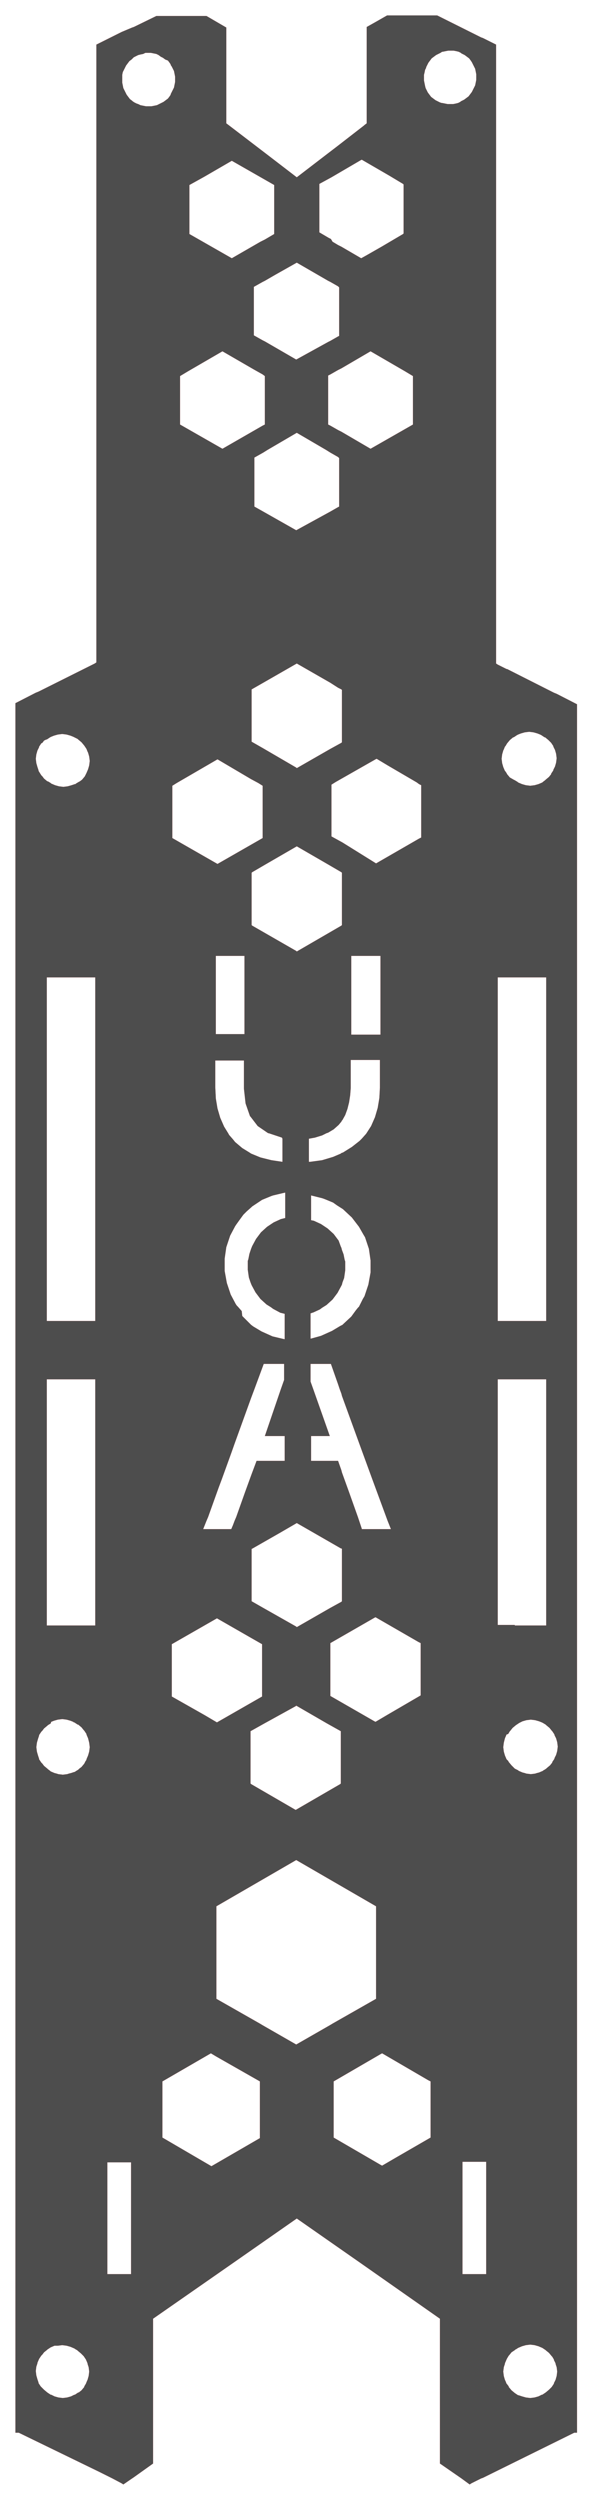 <?xml version="1.0" encoding="utf-8"?>
<!-- Generator: Adobe Illustrator 24.1.0, SVG Export Plug-In . SVG Version: 6.00 Build 0)  -->
<svg version="1.1" id="Layer_1" xmlns="http://www.w3.org/2000/svg" xmlns:xlink="http://www.w3.org/1999/xlink" x="0px" y="0px"
	 viewBox="0 0 107.7 454" style="enable-background:new 0 0 107.7 454;" xml:space="preserve">
<style type="text/css">
	.st0{fill:#4D4D4D;stroke:#FF0000;stroke-width:8.035216e-03;stroke-miterlimit:11.339;}
</style>
<desc>yellowjacket</desc>
<path class="st0" d="M14.2,295.2h1.5h1.6V281v-16.4v-9.2v-4.9h-1.6h-7l0,0H8.5v44.7H14.2L14.2,295.2 M14.2,239.9h1.5h1.6v-62.4h-1.6
	h-7l0,0H8.5v62.4h0.3H14.2L14.2,239.9 M2.8,127.7l3.7-1.9l0,0l0.5-0.2l0,0l8.6-4.3l0,0l1.6-0.8l0.3-0.2V99.6l0,0v-4.3v-0.6V77v-6.6
	V57.8V32.9V22.5V8.1l0.4-0.2l2.4-1.2l1.8-0.9L24,5l0.3-0.1l4.1-2h3.4h4.8h0.9L41.1,5v15v2.4l0.4,0.3l5.1,3.9l1.7,1.3l5.6,4.3l0,0
	l0,0l0,0l0,0l5.6-4.3l1.7-1.3l4.9-3.8l0.1-0.1l0.4-0.3V20V5.2V4.9L68.2,4l2.1-1.2h0.5h0.9H77h2.4l0,0L83.8,5L84,5.1l3.4,1.7l0.3,0.1
	l2.4,1.2l0,0v14.4l0,0v5.3V58v19v17.7v4.9l0,0v20.9l0.3,0.2l1.6,0.8l0,0h0.1l0,0l8.5,4.3l0,0l0.5,0.2l3.7,1.9l0,0v10v253.8v37.4
	v12.5l0,0v0.2h-0.5L87.7,450l-0.3,0.1l-1.8,0.9l-0.3,0.2l0,0l-1.5-1.1l-3.9-2.7v-18l0,0v-0.3v-8L65.5,411l-11.6-8.1L42.3,411
	l-14.5,10.1v8v0.3v18l-3.5,2.5l-0.3,0.2l-1.6,1.1l-0.3-0.2l-1.7-0.9l-2.4-1.2l-14.6-7.1H2.8v-0.2v-12.5v-37.4v-254V127.7
	 M53.8,139.4L53.8,139.4L53.8,139.4L53.8,139.4l0.1,0.1L60,136l2-1.1l0.1-0.1v-0.2v-9.3l-0.1-0.1l-0.6-0.3L60,124l-6.1-3.5l0,0l0,0
	l0,0l0,0l0,0l0,0l-6.1,3.5l-2.1,1.2v9.5l2.1,1.2L53.8,139.4L53.8,139.4L53.8,139.4 M53.8,96.3L53.8,96.3L53.8,96.3L53.8,96.3
	L53.8,96.3l6.2-3.4l1.4-0.8l0.2-0.1v-8.8L61.4,83L60,82.2l-0.8-0.5l-5.3-3.1l0,0l0,0l0,0l0,0l0,0l0,0l-5.3,3.1l-0.8,0.5l-1.6,0.9V92
	l1.6,0.9L53.8,96.3L53.8,96.3L53.8,96.3 M53.8,65.3L53.8,65.3L53.8,65.3L53.8,65.3L53.8,65.3l5.8-3.2l0.4-0.2l1.4-0.8l0.2-0.1v-8.8
	L61.4,52L60,51.2L59.6,51l-1.9-1.1l-3.8-2.2l0,0l0,0l0,0l0,0l0,0l0,0L50,49.9L48.1,51l-0.4,0.2l-1.6,0.9v8.8l1.6,0.9l0.4,0.2
	L53.8,65.3L53.8,65.3L53.8,65.3 M53.8,309.8L53.8,309.8L53.8,309.8L48,313l-2.5,1.4v1.6v5.3v0.1v2.5l0.1,0.1l8.1,4.7l0,0l0,0l0,0
	l0,0l0,0l0,0l8.1-4.7l0.1-0.1v-2.5v-0.1V316v-1.6l-2.5-1.4l-5.7-3.3L53.8,309.8L53.8,309.8L53.8,309.8L53.8,309.8 M53.8,295.4
	L53.8,295.4L53.8,295.4L53.8,295.4l0.1,0.1L60,292l2-1.1l0.1-0.1v-0.2v-9.3l-0.1-0.1h-0.1l-8-4.6l0,0l0,0l0,0l0,0l0,0l0,0l-3.1,1.8
	l-4.9,2.8l-0.2,0.1v9.5l2.1,1.2L53.8,295.4L53.8,295.4L53.8,295.4 M53.8,172.7L53.8,172.7L53.8,172.7L53.8,172.7l0.1,0.1l8.1-4.7
	l0.1-0.1v-9.5l-0.1-0.1l-2.4-1.4l-5.7-3.3l0,0l0,0l0,0l0,0l0,0l0,0l-5.7,3.3l-2.4,1.4l-0.1,0.1v9.5l0.1,0.1L53.8,172.7L53.8,172.7
	L53.8,172.7 M61.9,226.4l0.1,0.2l0.1,0.4l0.3,0.8l0.2,1l0.1,0.3v0.1v1.5l-0.2,1.4l-0.3,0.8l-0.1,0.4l-0.1,0.2l-0.7,1.3l-0.9,1.2
	l-1.1,1l-0.8,0.5l-0.4,0.3l-1.3,0.6h-0.1l-0.2,0.1h-0.1v0.2v2.1v2.3h0.1l1.8-0.5l0,0l2-0.9l1.5-0.9l0.4-0.2l0,0l0.1-0.1l1.5-1.4
	l0.8-1.1l0.4-0.5l0.2-0.2l0.6-1.2l0.1-0.2l0.3-0.5l0.7-2.1l0.4-2.2v-1.9V229v-0.1l-0.3-2.1l-0.7-2.1l-0.3-0.5l-0.8-1.4l-1.3-1.7
	l-1.5-1.4l-0.1-0.1l0,0l-1.1-0.7l-0.7-0.5l-1.2-0.5l-0.5-0.2l-0.3-0.1l-2-0.5v0.6v1.1v1.5v0.8v0.4v0.1l0.5,0.1l1.3,0.6l1.2,0.8
	l1.1,1l0.9,1.2L61.9,226.4 M61.4,265.3L62,267l0.1,0.4l1.3,3.6l1.6,4.5l0.7,2.1v0.1h2H71l-0.6-1.5l-2.8-7.6l-1.9-5.2l-3.6-9.9
	l-0.1-0.4l-0.3-0.8l-0.3-0.9l-1.3-3.7h-3.7v3.2l0,0l0.5,1.4l3,8.5h-3.4v4.5H61.4L61.4,265.3 M51.2,206.6l-2.4-0.8h-0.1l-1.9-1.3
	l-1.3-1.7l-0.1-0.1l-0.8-2.3l-0.3-2.7v-3.4v-1.7h-1.9h-2.9h-0.4v4.9l0.1,2l0.3,1.8l0,0L40,203l0.7,1.6l0.8,1.3l0.1,0.2l0.7,0.8
	l0.4,0.5l1.3,1.1l1.3,0.8l0.3,0.2l1.7,0.7l2,0.5l2,0.3v-4.2L51.2,206.6 M48.1,260.8l2.9-8.5l0.6-1.7v-2.9h-3.7l-1.7,4.6l-0.6,1.6
	l-3,8.3l-0.6,1.7l-1.7,4.7l-0.6,1.6l-1.9,5.3l-0.3,0.7l-0.4,1l-0.2,0.5h2.7H40h2l0.3-0.7l0.3-0.8l0.3-0.7l1.6-4.5l1.2-3.3l0.9-2.4
	h5.1v-4.5L48.1,260.8L48.1,260.8 M49.6,237.7l-0.4-0.3l-0.8-0.5l-1.1-1l-0.9-1.2l-0.7-1.3l-0.2-0.5l-0.3-0.9l-0.2-1.4v-1.5V229
	l0.1-0.3l0.2-1l0.3-0.9l0.2-0.5l0.7-1.3l0.9-1.2l1.1-1l1.2-0.8l1.3-0.6l0.8-0.2v-0.1v-0.3v-3.5v-0.7h-0.1l-2.1,0.5l-0.3,0.1
	l-1.7,0.7l-1.8,1.2l-0.1,0.1l-0.9,0.8l-0.6,0.6l-0.8,1.1l-0.5,0.7l-0.2,0.3l-0.9,1.7l-0.7,2.1l-0.3,2.1v0.1v0.2v1.9l0.4,2.2l0.7,2.1
	l0.9,1.7l0.2,0.3l0.2,0.2l0.7,0.8L44,239l0.6,0.6l0.9,0.9l0.1,0.1l0.4,0.3l1.5,0.9l2,0.9l2.1,0.5h0.1v-2.4V239v-0.3v-0.1l-0.8-0.2
	L49.6,237.7 M62.2,203.4l-0.1,0.1l-0.1,0.2l-0.5,0.6l-0.9,0.8l-1,0.6l-0.3,0.1l-0.8,0.4l-1.3,0.4l-1.1,0.2v0.1v0.4v3.7h0.2l2.2-0.3
	l2-0.6l1.4-0.6l0.1-0.1l0.3-0.1l1.6-1l1.4-1.1l0.4-0.4l0.8-0.9l0.9-1.4l0.7-1.6l0.5-1.7l0.3-1.8l0.1-1.9v-5h-3.4h-1.9v1.7v3.4
	l-0.1,1.3l-0.2,1.3l-0.3,1.2l-0.4,1.1L62.2,203.4 M15.5,319.9l0.2-0.3v-0.1l0.3-0.7l0.2-0.7l0.1-0.8l-0.1-0.8l-0.1-0.4l-0.1-0.4
	l-0.3-0.7v-0.1l-0.4-0.6l-0.1-0.1l-0.4-0.5l-0.6-0.5h-0.1l-0.6-0.4h-0.1l-0.1-0.1l-0.5-0.2l-0.7-0.2l-0.8-0.1l-0.8,0.1l-0.7,0.2
	l-0.5,0.2L9.2,313l-0.5,0.3l-0.1,0.1L8,313.9l-0.3,0.4l-0.1,0.1l-0.1,0.1l-0.4,0.6v0.1l-0.2,0.6l-0.2,0.7l-0.1,0.8l0.1,0.8l0.2,0.7
	l0.2,0.6v0.1l0.4,0.6l0,0l0.2,0.2l0.3,0.4l0.6,0.5l0.1,0.1l0.4,0.3l0.1,0.1l0.7,0.3l0.4,0.1l0.3,0.1l0.8,0.1l0.8-0.1l0.3-0.1
	l0.4-0.1l0.6-0.2h0.1l0.1-0.1l0.5-0.3l0.2-0.2l0.4-0.3l0.5-0.6L15.5,319.9 M7.5,140.8l0.2,0.2l0.3,0.4l0.6,0.5h0.1l0.5,0.3l0.1,0.1
	l0.7,0.3l0.7,0.2l0.8,0.1l0.8-0.1l0.7-0.2l0.6-0.2h0.1l0.1-0.1l0.5-0.3l0.2-0.1l0.4-0.3l0.5-0.6l0.1-0.2l0.2-0.4l0,0l0,0l0.3-0.7
	l0.2-0.7l0.1-0.8l-0.1-0.8l-0.2-0.7l-0.1-0.2l-0.2-0.5l0,0l0,0l-0.4-0.6l-0.5-0.6l-0.6-0.5l-0.1-0.1l-0.6-0.3l-0.2-0.1l-0.5-0.2
	l-0.7-0.2l-0.8-0.1l-0.8,0.1l-0.7,0.2l-0.5,0.2l-0.2,0.1l-0.6,0.4H8.4L8,134.5l-0.3,0.4L7.5,135l-0.4,0.6v0.1l0,0l-0.2,0.4l-0.1,0.2
	L6.6,137l-0.1,0.8l0.1,0.8l0.2,0.7l0.2,0.6l0,0v0.1L7.5,140.8L7.5,140.8 M7.1,428.4L7.1,428.4l-0.3,0.7v0.1l-0.2,0.6l-0.1,0.8
	l0.1,0.8l0.2,0.7l0.2,0.6v0.1l0.4,0.6l0,0l0.2,0.2L8,434l0.6,0.5l0,0l0.6,0.4h0.1l0.6,0.3l0.7,0.2l0.8,0.1l0.8-0.1l0.7-0.2l0.6-0.3
	h0.1l0.6-0.4h0.1l0.5-0.4l0.5-0.6v-0.1l0.3-0.5l0,0l0.2-0.5l0.1-0.2l0.2-0.7l0.1-0.8l-0.1-0.8l-0.2-0.6v-0.1l-0.3-0.7l0,0l-0.4-0.6
	l-0.1-0.1l-0.4-0.4l-0.6-0.5l-0.1-0.1l-0.2-0.1l-0.3-0.2l0,0l-0.7-0.3l-0.7-0.2l-0.8-0.1l-0.8,0.1l-0.6,0l-0.7,0.3l0,0l-0.3,0.2
	l-0.3,0.2l-0.1,0.1L8,427.2l-0.3,0.4l-0.2,0.2L7.1,428.4 M20.1,413h0.2h3.5l0,0v-0.9V412v-10v-0.3V399v-5.5v-0.8l0,0h-3.5h-0.2h-0.6
	v0.8v6.5v13H20.1 M39.5,137.9l-7.4,4.3l-0.8,0.5v9.5l8.2,4.7l8.2-4.7v-2.6v-6.9l-0.8-0.5l-1.3-0.7L39.5,137.9 M42.1,46.9l5.2-3
	l0.4-0.2l0.4-0.2l1.7-1v-4.1v-0.1v-4.7l-7.7-4.4l-5,2.9l-2.7,1.5v2.9v6L42.1,46.9 M61.4,67.2L60,68l-0.4,0.2v2.2v5v1.7l0.4,0.2
	l1.4,0.8l0.6,0.3l5.3,3.1l7.7-4.4v-8.8l-1.5-0.9l-6.2-3.6L62,66.9l-0.4,0.2L61.4,67.2 M60.4,43.9l1,0.6l0.6,0.3l3.6,2.1l0.9-0.5
	l2.8-1.6l3.9-2.3l0.1-0.1v-6v-2.9l-0.1-0.1l-2.5-1.5l-5-2.9l-0.2,0.1l-5.3,3.1L58,33.4v0.1v4.6l0,0V42v0.2l1.7,1l0.4,0.2L60.4,43.9
	 M60,306.2v1.8l8,4.6l0.2,0.1l2.2-1.3l6-3.5v-0.2v-9.3l-0.4-0.2l-7.8-4.5l-0.2,0.1l-8,4.6v6.9L60,306.2 M37.2,311.5l2.2,1.3l8.2-4.7
	v-1.8v-0.8v-6.9l-2.1-1.2l-6.1-3.5l-8.2,4.7v9.5L37.2,311.5 M39.2,182.6v5.2h0.4h2.9h1.9v-5.2v-9h-4.8h-0.4L39.2,182.6 M68.3,156.8
	l7.8-4.5l0.4-0.2v-9.5l-0.4-0.2l-0.4-0.3l-5.3-3.1l-2-1.2l-0.2,0.1L61,142l-0.8,0.5v2.3v7.1l2,1.1L68.3,156.8 M69.1,173.6h-3.4h-1.9
	v9.1v5.2h1.9h3.4V173.6 M36,392l2.4,1.4l8.8-5.1v-2.8V378l-7.9-4.5l-1-0.6l-8.8,5.1v10.2L36,392 M47.7,367.8l6.1,3.5l6.1-3.5
	l0.5-0.3l7.9-4.5v-7.1v-9.7l-14.5-8.4l-14.5,8.4v9.7v7.1l7.9,4.5L47.7,367.8 M78.2,388.2V388v-10l-0.4-0.2l-8.4-4.9l-0.2,0.1l-8.6,5
	v7.4v2.8l8.6,5l0.2,0.1l2.4-1.4L78.2,388.2 M77.3,16L77.3,16l0.2,0.4l0.2,0.4l0.3,0.4l0.3,0.4l0.4,0.3l0.4,0.3l0.4,0.2l0.4,0.2
	l0.3,0.1h0.1l0.5,0.1l0.5,0.1h0.5h0.5l0.5-0.1l0.4-0.1l0,0l0.4-0.2l0.1-0.1l0.2-0.1l0,0l0,0l0,0l0.4-0.2l0.4-0.3l0.4-0.3l0.3-0.4
	l0.3-0.4l0.2-0.4l0.2-0.4l0.2-0.4l0.1-0.5l0.1-0.5v-0.3V14v-0.5L86.4,13l-0.1-0.5l-0.2-0.4l-0.2-0.4l-0.2-0.4l0,0L85.5,11l-0.3-0.4
	l-0.4-0.3L84.4,10L84,9.8l0,0l0,0l0,0l-0.2-0.1l-0.1-0.1l-0.4-0.2l0,0l-0.4-0.1l-0.5-0.1h-0.5h-0.5l-0.5,0.1l-0.5,0.1h-0.1L80,9.6
	l-0.4,0.2L79.2,10l-0.4,0.3l-0.4,0.3L78.1,11l-0.3,0.4l-0.2,0.4l-0.2,0.4v0.1l-0.2,0.4l-0.1,0.5L77,13.6v0.5v0.2v0.3l0.1,0.5
	l0.1,0.5L77.3,16 M25.1,18.9L25.1,18.9l0.4,0.2l0.5,0.1l0.5,0.1H27h0.5l0.5-0.1l0.5-0.1l0.4-0.2l0.4-0.2l0.4-0.2l0.4-0.3l0.4-0.3
	l0.3-0.4l0.2-0.3v-0.1l0.2-0.4l0.2-0.4l0.2-0.4l0.1-0.5l0.1-0.5v-0.5v-0.2v-0.3l-0.1-0.5l-0.1-0.5l-0.2-0.4l-0.2-0.4L31,11.8v-0.1
	l-0.2-0.3L30.5,11L30,10.8l-0.4-0.3l-0.4-0.2L28.8,10l-0.4-0.2l-0.5-0.1l-0.5-0.1h-0.5h-0.5L26,9.8l-0.5,0.1L25.1,10l0,0l-0.4,0.2
	l-0.4,0.2l0,0L24,10.7l-0.1,0.1l-0.4,0.3l-0.3,0.4l-0.3,0.4l-0.2,0.4l-0.2,0.4l-0.2,0.4l-0.1,0.5l0,0.4v0.3v0.2V15l0.1,0.5l0.1,0.5
	l0.2,0.4l0.2,0.4l0.2,0.4l0.3,0.4l0.3,0.4l0.4,0.3l0.1,0.1l0.3,0.2l0,0l0.4,0.2L25.1,18.9 M93.3,321l0.2,0.2l0.4,0.2l0.2,0.1
	l0.1,0.1l0.7,0.3l0,0l0.4,0.1l0.3,0.1l0.8,0.1l0.8-0.1l0.3-0.1l0.4-0.1l0.7-0.3l0.1-0.1l0.2-0.1l0.3-0.2l0.1-0.1l0.6-0.5l0.4-0.5
	V320l0.4-0.6l0,0v-0.1l0.3-0.6l0.2-0.7l0.1-0.8l-0.1-0.8l-0.2-0.7l-0.3-0.6V315l0,0l-0.4-0.6l-0.1-0.1l-0.4-0.5l-0.6-0.5l-0.1-0.1
	l-0.5-0.3l-0.2-0.1l-0.5-0.2l-0.7-0.2l-0.8-0.1l-0.8,0.1l-0.7,0.2l0,0l-0.4,0.2l-0.2,0.1l-0.6,0.4l0,0l-0.6,0.5l-0.4,0.5l-0.1,0.1
	l-0.3,0.5l0,0L92,315l0,0l-0.3,0.7l-0.1,0.4l-0.1,0.4l-0.1,0.8l0.1,0.8l0.2,0.7l0.3,0.7l0,0l0.1,0.1l0,0l0.2,0.2l0.1,0.2l0.5,0.6
	L93.3,321 M93.3,141.6l0.2,0.1L94,142l0.1,0.1l0.7,0.3l0,0l0.7,0.2l0.8,0.1l0.8-0.1l0.7-0.2l0.7-0.3l0.1-0.1l0.4-0.3l0.1-0.1
	l0.6-0.5l0.4-0.5v-0.1l0.4-0.6l0,0v-0.1l0,0l0.3-0.6l0.2-0.7l0.1-0.8l-0.1-0.8l-0.2-0.7l-0.1-0.2l-0.2-0.4l0,0v-0.1l0,0l-0.4-0.6
	l0,0l-0.5-0.5l-0.6-0.5h-0.1l-0.6-0.4l-0.2-0.1l-0.5-0.2l-0.7-0.2l-0.8-0.1l-0.8,0.1l-0.7,0.2l0,0l-0.5,0.2l-0.2,0.1l-0.6,0.4h-0.1
	l-0.6,0.5l-0.5,0.6l-0.3,0.5l0,0l-0.1,0.1l0,0l0,0l-0.2,0.5l-0.1,0.2l-0.2,0.7l-0.1,0.8l0.1,0.8l0.2,0.7l0.3,0.7l0,0l0,0l0.1,0.1
	l0,0l0.2,0.3l0.1,0.2l0.5,0.6L93.3,141.6 M93.5,295.2L93.5,295.2h5.7v-44.7H99l0,0h-6.9l0,0H92l0,0h-1.6v4.9v9.2V281v14.1H92l0,0
	h0.1l0,0h1.4 M99.2,239.9v-62.4H99l0,0h-6.9l0,0H92l0,0h-1.6v62.4H92l0,0h0.1l0,0h1.4l0,0H99H99.2 M92.9,427.2l-0.4,0.5l-0.1,0.1
	l-0.3,0.5l0,0l-0.1,0.2l-0.3,0.7v0.1l-0.2,0.6l-0.1,0.8l0.1,0.8l0.2,0.7l0.1,0.2l0.2,0.5l0,0l0.1,0.1l0,0l0.3,0.4v0.1l0.5,0.6
	l0.6,0.5l0.6,0.4h0.1l0.6,0.2l0,0l0.7,0.2l0.8,0.1l0.8-0.1l0.7-0.2l0.6-0.3h0.1l0.6-0.4l0,0l0.6-0.5l0.5-0.5l0,0l0.4-0.6l0,0v-0.1
	l0.3-0.6l0.2-0.7l0.1-0.8l-0.1-0.8l-0.2-0.6v-0.1l-0.3-0.6v-0.1l0,0l-0.3-0.5l-0.1-0.1l-0.5-0.6l-0.5-0.4l-0.1-0.1l-0.3-0.2
	l-0.3-0.2l0,0l-0.7-0.3l-0.7-0.2l-0.8-0.1l-0.8,0.1l-0.7,0.2l-0.7,0.3l0,0l-0.3,0.2l-0.2,0.1l-0.1,0.1L92.9,427.2 M87.7,392.6
	L87.7,392.6h-0.3H84l0,0l0,0V412v0.1v0.9l0,0h3.4h0.3l0,0h0.6v-13.2v-7.2L87.7,392.6 M40.4,81.5l7.3-4.2l0.4-0.2v-1.7v-0.7v-6.4
	L47.7,68l-1.6-0.9l-5.7-3.3l-6.2,3.6l-1.5,0.9v8.8L40.4,81.5z"/>
</svg>
